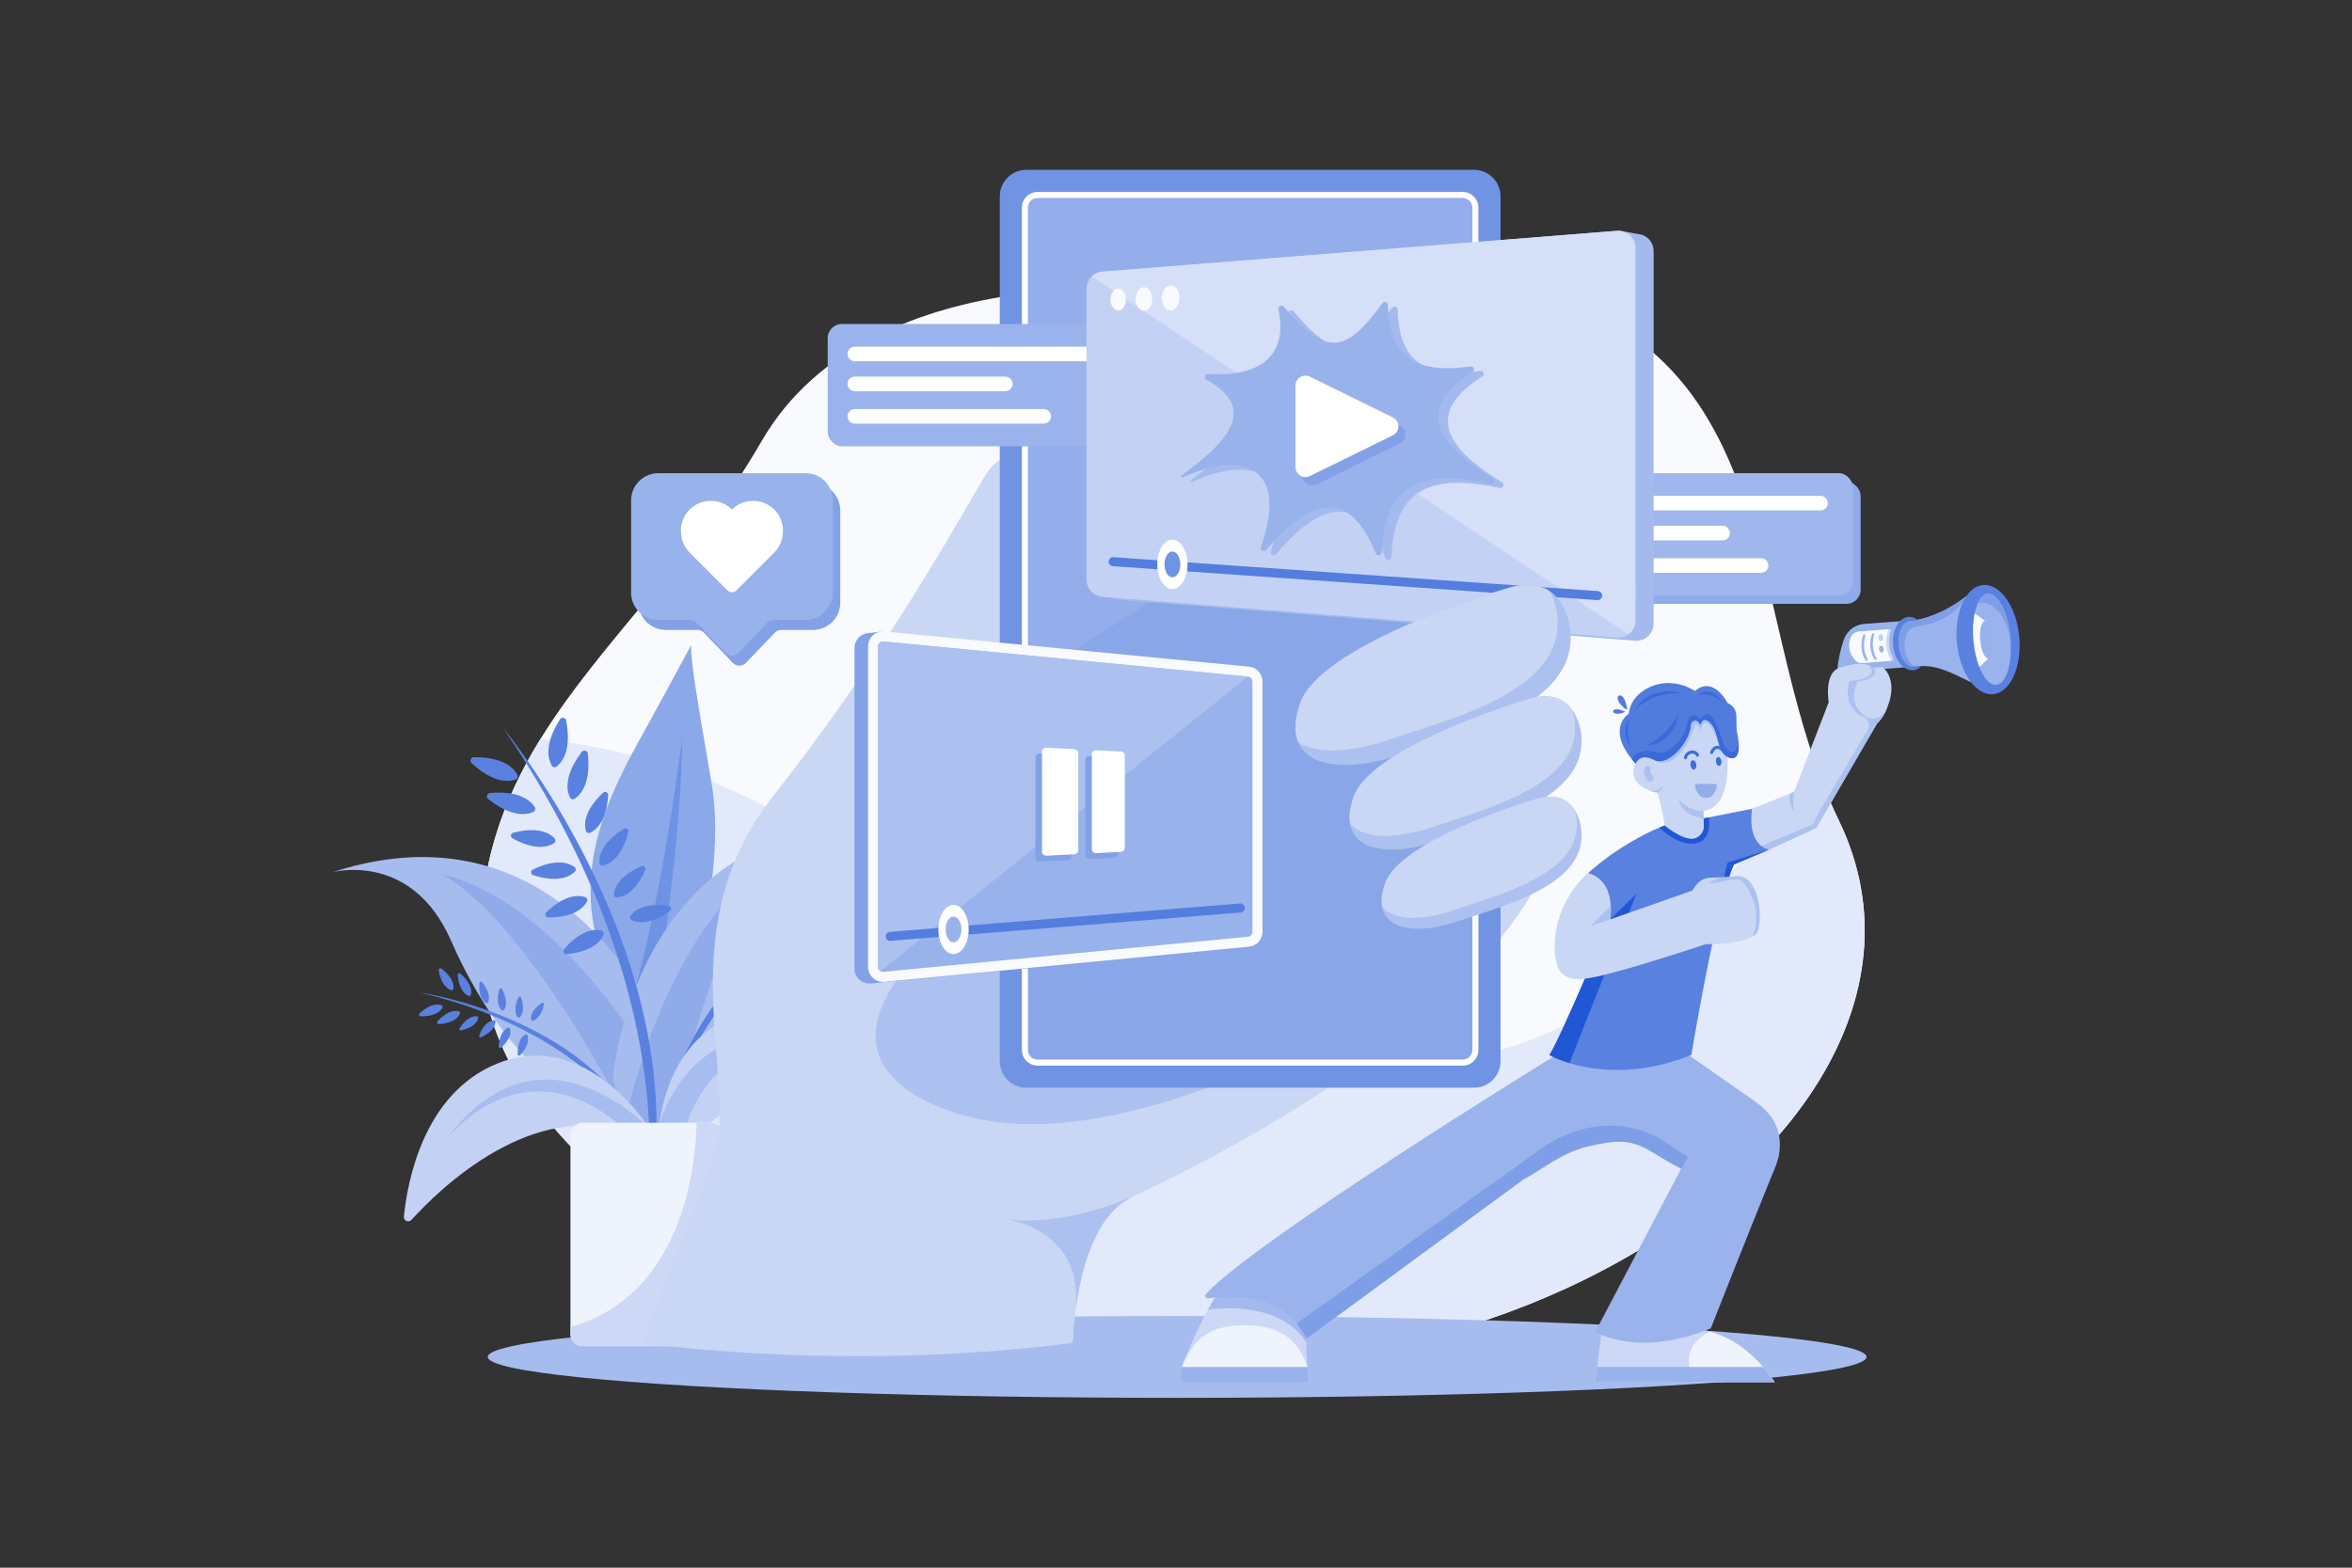 <?xml version="1.0" encoding="UTF-8"?>
<svg id="a" data-name="09" xmlns="http://www.w3.org/2000/svg" viewBox="0 0 4680 3120">
  <rect x="0" y="0" width="4680" height="3120" fill="#333333" stroke="none"/>
  <g>
    <path d="M3625.26,1555.15c-17.64-45.66-32.4-92.63-45.56-140.16-128.15-462.6-105-977.63-1109.07-847.99-33.97,4.39-69.11,9.51-105.48,15.4,0,0-627.77-89.19-850.41,296.67-125.99,218.34-292.88,373.9-411.38,548.5-9.63,14.18-18.93,28.49-27.87,42.96-75.51,122.27-124.84,256.62-119.17,429.46,14.6,445.28,671.64,828.51,1470.92,817.56,249.1-3.41,486.63-60.52,688.09-152.98,444.97-204.22,714-580.94,543.16-932.66-12.17-25.07-23.18-50.7-33.23-76.76Z" style="fill: #f8fafe;"/>
    <path d="M3625.26,1555.15c-6.39,5.15-12.7,10.4-18.93,15.74-173.91,149.08-292.81,365.15-496.23,470.47-119.33,61.78-256.71,78.8-391.02,82.91-154.29,4.7-311.21-6.74-456.65-58.44-266.71-94.79-469.05-313.8-717.53-449.35-144.8-79-305.43-128.39-469.41-145.95-75.51,122.27-124.84,256.62-119.17,429.46,14.6,445.28,671.64,828.51,1470.92,817.56,249.1-3.41,486.63-60.52,688.09-152.98,444.97-204.22,714-580.94,543.16-932.66-12.17-25.07-23.18-50.7-33.23-76.76Z" style="fill: #e2e9fa;"/>
  </g>
  <ellipse cx="2342.33" cy="2700.53" rx="1371.78" ry="81.46" style="fill: #a6bcee;"/>
  <g>
    <g>
      <g>
        <path d="M1375.3,1283.98s-68.23,126.22-107.82,197.71c-87.36,157.74-119.52,284.86-67.21,429.68,0,0-8.84,74.46-8.62,77.81.22,3.35,67.25,85.37,67.25,85.37l123.11-56.24,7.58-125.01s51.84-184.04,26.51-333.24c-25.33-149.21-42.59-244.56-40.79-276.09Z" style="fill: #8ba8e9;"/>
        <path d="M1286.61,2101.85s70.73-395.32,70.42-631.92c0,0-50.5,418.46-129.57,604.68l59.15,27.25Z" style="fill: #6e92e4;"/>
      </g>
      <g>
        <path d="M1338.2,2092.97s-108.22-294.17-371.15-369.79h-.05c-85.18-24.49-186.54-26.03-305.72,12.79,0,0,146.5-40.69,227.56,117.99,2.97,5.75,5.83,11.79,8.62,18.12,78.84,179.84,182.29,280.12,248.37,305.96,40.11,15.67,89.65,56.05,122.44,85.34,21.25,19.05,35.43,33.4,35.43,33.4l35.32-5.81-.4-104.17-.4-93.83Z" style="fill: #a6bcee;"/>
        <path d="M874.42,1738.48c4.72,1.74,155.26,59.69,393.83,524.9,21.25,19.05,35.43,33.4,35.43,33.4l35.32-5.81-.4-104.17c-59.72-108.85-236.13-395.19-464.18-448.32Z" style="fill: #90abea;"/>
      </g>
      <g>
        <path d="M1464.95,1712.68h-.05c-221.51,136.45-245.47,433.55-245.47,433.55l23.61,86.04,26.25,95.51,33.84-3.7s9.32-16.77,23.91-39.64c22.54-35.21,57.6-84.85,90.34-109.45,53.92-40.55,123.05-158.84,149.32-343.7.94-6.51,2.01-12.77,3.26-18.79,33.69-166.06,178.28-166.22,178.28-166.22-119.08-5.11-211.54,22.2-283.29,66.4Z" style="fill: #a6bcee;"/>
        <path d="M1243.03,2232.27l26.25,95.51,33.84-3.7s9.32-16.77,23.91-39.64c99.66-487.06,222.74-578.61,226.62-581.41-195.3,106.93-283.73,414.28-310.62,529.24Z" style="fill: #90abea;"/>
      </g>
      <g>
        <path d="M836.71,1975.61c343.72,81.67,444.23,285.48,444.23,285.48-115.79-239.34-444.23-285.48-444.23-285.48Z" style="fill: #5881e0;"/>
        <path d="M878.25,1927.87c-2.41-1.81-5.8.26-5.29,3.23,5.07,30.04,18.6,37.7,24.91,39.65,1.9.59,3.9-.63,4.25-2.59,1.15-6.5.53-22.03-23.86-40.29Z" style="fill: #5881e0;"/>
        <path d="M916.39,1937.79c-2.26-1.99-5.8-.2-5.53,2.81,2.7,30.34,15.59,39.04,21.72,41.48,1.85.74,3.94-.32,4.44-2.25,1.66-6.39,2.25-21.92-20.63-42.03Z" style="fill: #5881e0;"/>
        <path d="M953.93,1956.41c-2.12,27.12,7.94,36.7,12.98,39.75,1.52.92,3.52.3,4.25-1.32,2.41-5.38,5.23-18.98-11.94-40.08-1.7-2.09-5.08-1.03-5.29,1.65Z" style="fill: #5881e0;"/>
        <path d="M993.49,1969.08c-7.44,26.17.53,37.54,4.86,41.54,1.31,1.21,3.39.99,4.42-.46,3.42-4.8,8.88-17.57-3.78-41.65-1.25-2.38-4.77-2.02-5.51.57Z" style="fill: #5881e0;"/>
        <path d="M1031.62,1984.9c-10.7,23.26-4.94,34.98-1.49,39.32,1.04,1.31,3.01,1.41,4.18.21,3.88-3.97,10.8-15.05,2.51-39.27-.82-2.4-4.15-2.57-5.21-.26Z" style="fill: #5881e0;"/>
        <path d="M1078.09,1995.91c-21.09,14.51-22.14,27.53-21.39,33.03.23,1.66,1.86,2.75,3.48,2.32,5.36-1.43,16.98-7.4,22.25-32.46.52-2.48-2.25-4.33-4.34-2.89Z" style="fill: #5881e0;"/>
        <path d="M878.75,2000.62c-6.19-2.3-21.6-4.49-43.97,16.24-2.21,2.05-.79,5.75,2.23,5.8,30.5.42,40.48-11.52,43.54-17.38.92-1.77.08-3.96-1.79-4.65Z" style="fill: #5881e0;"/>
        <path d="M913.21,2012.84c-6.35-1.81-21.89-2.78-42.57,19.64-2.05,2.22-.34,5.8,2.67,5.6,30.43-1.98,39.45-14.66,42.04-20.74.78-1.84-.23-3.95-2.15-4.5Z" style="fill: #5881e0;"/>
        <path d="M949.04,2022.63c-5.87-.65-19.69.8-34.58,23.61-1.47,2.26.56,5.16,3.19,4.54,26.51-6.25,32.57-18.77,33.95-24.5.42-1.73-.79-3.45-2.56-3.64Z" style="fill: #5881e0;"/>
        <path d="M982.81,2030.37c-5.88.52-19.14,4.67-29.23,29.98-1,2.5,1.57,4.94,4.02,3.82,24.75-11.37,28.22-24.83,28.43-30.73.07-1.78-1.45-3.22-3.23-3.07Z" style="fill: #5881e0;"/>
        <path d="M1010.92,2045.37c-5.45,2.27-16.83,10.25-18.79,37.42-.19,2.69,2.99,4.24,4.99,2.42,20.15-18.33,19.38-32.21,17.81-37.89-.48-1.72-2.36-2.63-4-1.95Z" style="fill: #5881e0;"/>
        <path d="M1045.22,2059.06c-5.21,2.78-15.79,11.79-15.17,39.03.06,2.7,3.38,3.94,5.19,1.94,18.33-20.15,16.25-33.9,14.14-39.41-.64-1.67-2.6-2.4-4.17-1.56Z" style="fill: #5881e0;"/>
      </g>
      <g>
        <path d="M1314.03,2273.14s29.39-288.46,403.98-539.22c0,0-372.15,201.46-403.98,539.22Z" style="fill: #5881e0;"/>
        <path d="M1647.07,1695.35c-21.03,32.69-14.86,51.54-10.59,58.8,1.29,2.19,4.22,2.76,6.24,1.21,6.67-5.14,19.43-20.33,12.12-58.5-.72-3.78-5.69-4.74-7.77-1.5Z" style="fill: #5881e0;"/>
        <path d="M1605.89,1724.2c-18.4,34.24-10.77,52.54-5.95,59.45,1.46,2.09,4.43,2.42,6.31.71,6.25-5.65,17.78-21.79,7.5-59.27-1.02-3.71-6.04-4.28-7.86-.89Z" style="fill: #5881e0;"/>
        <path d="M1562.24,1763.56c-11.13,32.88-1.69,47.88,3.58,53.24,1.59,1.62,4.26,1.48,5.67-.31,4.66-5.9,12.43-21.83-2.19-53.32-1.45-3.12-5.96-2.87-7.06.38Z" style="fill: #5881e0;"/>
        <path d="M1520.81,1797.73c-4.41,34.43,7.81,47.27,14.04,51.48,1.88,1.27,4.46.6,5.49-1.42,3.4-6.71,7.86-23.85-12.69-51.83-2.03-2.77-6.41-1.64-6.84,1.77Z" style="fill: #5881e0;"/>
        <path d="M1483,1834.49c.88,32.65,14.1,42.82,20.5,45.83,1.93.91,4.24-.08,4.9-2.12,2.2-6.73,3.86-23.31-19.29-46.35-2.29-2.28-6.19-.6-6.11,2.64Z" style="fill: #5881e0;"/>
        <path d="M1438.44,1865.73c-3.14-.79-5.63,2.66-3.9,5.39,17.46,27.61,34.01,29.58,41.06,28.9,2.13-.21,3.6-2.24,3.13-4.33-1.55-6.9-8.61-22.01-40.29-29.96Z" style="fill: #5881e0;"/>
        <path d="M1738.7,1782.38c-35.98-14.82-53.43-5.34-59.81.17-1.93,1.67-1.96,4.66-.06,6.36,6.27,5.64,23.52,15.47,59.8,1.39,3.59-1.39,3.64-6.46.08-7.92Z" style="fill: #5881e0;"/>
        <path d="M1702.78,1817.03c-34.71-17.59-52.85-9.51-59.64-4.52-2.05,1.51-2.32,4.49-.56,6.34,5.8,6.12,22.24,17.27,59.5,6.07,3.69-1.11,4.14-6.15.7-7.89Z" style="fill: #5881e0;"/>
        <path d="M1656.51,1853.01c-27.96-20.64-45.14-16.22-51.86-12.83-2.03,1.02-2.71,3.61-1.44,5.5,4.2,6.25,17.02,18.51,51.51,14.18,3.41-.43,4.56-4.8,1.79-6.85Z" style="fill: #5881e0;"/>
        <path d="M1567.72,1864.48c-2.19.6-3.37,3-2.49,5.1,2.89,6.96,13.03,21.51,47.69,24.08,3.43.25,5.42-3.81,3.11-6.36-23.33-25.77-41.04-24.82-48.3-22.83Z" style="fill: #5881e0;"/>
        <path d="M1540.79,1894.93c-2.27-.09-4.12,1.84-3.92,4.11.65,7.5,5.91,24.44,38.17,37.38,3.19,1.28,6.31-1.99,4.88-5.12-14.44-31.61-31.61-36.07-39.13-36.37Z" style="fill: #5881e0;"/>
        <path d="M1505.88,1926.58c-2.25-.3-4.27,1.45-4.29,3.72-.07,7.53,3.57,24.89,34.46,40.82,3.06,1.58,6.47-1.38,5.35-4.63-11.39-32.84-28.05-38.9-35.52-39.91Z" style="fill: #5881e0;"/>
      </g>
      <g>
        <g>
          <path d="M1242.29,2184.88c-54.01-54.03-143.6-112.82-253.46-67.98-147.15,60.03-178.51,237.34-185.17,304.3-.82,8.24,9.36,12.84,14.96,6.67,55.75-61.47,242.79-244.42,435.39-170.32,7.19,2.74,14.39,5.86,21.58,9.37,2.54,1.23,5.27,2.1,8.07,2.35,4.26.36,9.8-.37,12.71-5.67,2.3-4.21,1.79-9.43-.8-13.45-6.69-10.32-25.18-37.14-53.29-65.24Z" style="fill: #c3d2f4;"/>
          <path d="M882.97,2273.95c-.15.21-.29.4-.41.56.14-.19.27-.37.41-.56Z" style="fill: #a8bdef;"/>
          <path d="M882.97,2273.95c13.91-18.88,168.61-208.52,371.05-16.41,7.19,2.74,14.39,5.86,21.58,9.37,2.54,1.23,5.27,2.1,8.07,2.35,4.26.36,9.8-.37,12.71-5.67,2.3-4.21,1.79-9.43-.8-13.45,0,0-220.12-243.66-412.61,23.82Z" style="fill: #a8bdef;"/>
        </g>
        <path d="M882.19,2275c-.1.14-.17.24-.22.32.08-.11.15-.21.22-.32Z" style="fill: #6e92e4;"/>
        <path d="M882.19,2275c.09-.13.21-.29.36-.49-.13.16-.25.32-.36.49Z" style="fill: #6e92e4;"/>
      </g>
      <g>
        <path d="M1490.17,2012.93c-124.56,30.9-165.32,139.39-178.04,221.03-6.63,42.48-5.67,77.7-4.94,90.97.3,5.17,3.18,10.06,7.88,12.27,5.93,2.78,11.23-.12,14.72-3.15,2.3-2,4.12-4.51,5.55-7.2,4.05-7.65,8.35-14.96,12.88-21.94,120.98-187.56,401.03-147.04,488.94-128.89,8.83,1.82,14.79-8.68,8.82-15.37-48.52-54.24-188.99-189.12-355.81-147.72Z" style="fill: #c3d2f4;"/>
        <path d="M1312.13,2233.96c-6.63,42.48-5.67,77.7-4.94,90.97.3,5.17,3.18,10.06,7.88,12.27,5.93,2.78,11.23-.12,14.72-3.15,2.3-2,4.12-4.51,5.55-7.2,4.05-7.65,8.35-14.96,12.88-21.94,54.9-300.17,315.85-227.91,335.3-222.08-241.96-80.68-335.6,51.24-371.39,151.13Z" style="fill: #a8bdef;"/>
      </g>
      <g>
        <path d="M1274.15,2466.65c150.18-508.99-273.1-1017.95-273.1-1017.95,398.16,581.97,273.1,1017.95,273.1,1017.95Z" style="fill: #5881e0;"/>
        <path d="M1114.33,1431.6c-32.82,51.18-23.12,80.66-16.42,92,2.02,3.43,6.61,4.31,9.76,1.87,10.42-8.06,30.35-31.84,18.82-91.54-1.14-5.91-8.91-7.4-12.16-2.33Z" style="fill: #5881e0;"/>
        <path d="M1157.58,1496.5c-36.73,48.45-29.37,78.6-23.58,90.43,1.75,3.57,6.25,4.81,9.58,2.63,11.02-7.22,32.75-29.37,25.93-89.78-.67-5.98-8.3-8.07-11.94-3.28Z" style="fill: #5881e0;"/>
        <path d="M1199.99,1577.65c-39.54,37.23-37.52,64.87-34.18,76.15,1.01,3.41,4.79,5.17,8.05,3.74,10.78-4.72,33.2-21.01,36.16-75.23.29-5.37-6.11-8.34-10.03-4.66Z" style="fill: #5881e0;"/>
        <path d="M1241.41,1649.47c-46.12,28.68-49.61,56.17-48.56,67.89.32,3.54,3.68,6.01,7.15,5.26,11.5-2.5,36.7-14.03,50.32-66.6,1.35-5.2-4.34-9.39-8.91-6.55Z" style="fill: #5881e0;"/>
        <path d="M1276.52,1724.02c-47.02,19.99-54.25,45.05-54.97,56.09-.22,3.34,2.55,6.12,5.89,5.92,11.05-.66,36.15-7.73,56.42-54.64,2.01-4.64-2.68-9.36-7.33-7.38Z" style="fill: #5881e0;"/>
        <path d="M1330.39,1802.67c-50.63-6.88-69.66,10.96-75.93,20.08-1.9,2.76-.94,6.56,2.03,8.1,9.83,5.09,35.02,11.85,76.43-18.09,4.1-2.96,2.48-9.41-2.53-10.09Z" style="fill: #5881e0;"/>
        <path d="M942.82,1507.04c-6.02.06-8.89,7.44-4.49,11.55,44.49,41.54,75.27,37.3,87.64,32.75,3.74-1.38,5.43-5.73,3.6-9.27-6.06-11.72-25.89-35.62-86.76-35.03Z" style="fill: #5881e0;"/>
        <path d="M974.84,1578.25c-6,.53-8.28,8.11-3.57,11.87,47.61,37.93,77.96,31.29,89.94,25.78,3.62-1.66,4.97-6.14,2.87-9.53-6.96-11.21-28.6-33.49-89.24-28.12Z" style="fill: #5881e0;"/>
        <path d="M1021.1,1657.39c-5.21,1.36-6.09,8.37-1.38,10.98,47.56,26.34,73.3,15.99,83.04,9.37,2.94-2,3.46-6.15,1.11-8.82-7.79-8.84-30.16-25.25-82.77-11.53Z" style="fill: #5881e0;"/>
        <path d="M1143.38,1725.68c-9.38-7.12-34.56-18.79-83.41,5.06-4.83,2.36-4.31,9.41.81,11.04,51.83,16.42,75.02,1.18,83.25-7.24,2.49-2.54,2.18-6.71-.65-8.86Z" style="fill: #5881e0;"/>
        <path d="M1164.78,1785.56c-11.1-3.95-38.62-7.46-77.98,30.06-3.89,3.71-1.26,10.28,4.12,10.28,54.37-.03,71.86-21.56,77.16-32.08,1.6-3.18.05-7.06-3.3-8.25Z" style="fill: #5881e0;"/>
        <path d="M1197.07,1851.82c-11.42-2.88-39.15-3.77-74.78,37.3-3.53,4.06-.29,10.35,5.07,9.84,54.12-5.17,69.5-28.26,73.78-39.24,1.29-3.31-.62-7.03-4.07-7.9Z" style="fill: #5881e0;"/>
      </g>
    </g>
    <path d="M1414.02,2234.58h-255.32c-13.04,0-23.61,10.56-23.61,23.6v397.24c0,13.04,10.56,23.61,23.61,23.61h255.32c13.03,0,23.6-10.56,23.6-23.61v-397.24c0-13.03-10.56-23.6-23.6-23.6Z" style="fill: #eff3fc;"/>
    <path d="M1414.02,2234.58h-27.72c-2.4,90.77-29.25,344.19-251.21,406.25v14.59c0,13.04,10.56,23.61,23.61,23.61h255.32c13.03,0,23.6-10.56,23.6-23.61v-397.24c0-13.03-10.56-23.6-23.6-23.6Z" style="fill: #ccd8f5;"/>
  </g>
  <g id="b" data-name="love">
    <path d="M1617.76,961.71h-293c-29.9,0-54.14,24.24-54.14,54.14v183.7c0,29.9,24.24,54.14,54.14,54.14h63.09c4.93,0,9.64,2.01,13.05,5.58l57.32,59.96c7.11,7.44,18.98,7.44,26.09,0l57.32-59.96c3.4-3.56,8.12-5.58,13.05-5.58h63.09c29.9,0,54.14-24.24,54.14-54.14v-183.7c0-29.9-24.24-54.14-54.14-54.14Z" style="fill: #82a1e7;"/>
    <path d="M1602.9,941.68h-293c-29.9,0-54.14,24.24-54.14,54.14v183.7c0,29.9,24.24,54.14,54.14,54.14h63.09c4.93,0,9.64,2.02,13.05,5.58l57.32,59.96c7.11,7.44,18.98,7.44,26.09,0l57.32-59.96c3.4-3.56,8.12-5.58,13.05-5.58h63.09c29.9,0,54.14-24.24,54.14-54.14v-183.7c0-29.9-24.24-54.14-54.14-54.14Z" style="fill: #98b2ec;"/>
    <path d="M1498.48,996.78c-15.83,0-30.77,6.11-42.08,17.19h0s0,0,0,0c-11.31-11.09-26.26-17.19-42.09-17.19s-31.12,6.26-42.49,17.64c-23.03,23.04-22.55,62.45,1.06,86.06l74.26,74.26c2.47,2.47,5.76,3.83,9.26,3.83s6.79-1.36,9.26-3.83l74.27-74.26c23.61-23.61,24.09-63.02,1.06-86.06-11.37-11.37-26.46-17.64-42.5-17.64Z" style="fill: #fff;"/>
  </g>
  <g>
    <g>
      <path d="M1963.68,1464.18c61.59-94.58,145.45-447.77,145.45-447.77,0,0-80.32-186.64-151.2-66.15-70.87,120.49-203.18,359.11-420.53,635.52-217.35,276.42-56.7,583.55-122.85,732.39l-132.9,343.7c-2.12,5.48,1.44,11.49,7.26,12.27,67.33,9,424.32,51.35,838.49-.61,4.41-.56,7.77-4.22,7.94-8.66.44-11.29,1.74-34.11,5.55-62.27,10.04-74.2,37.47-185.49,112.36-220.64,3.61-1.69,7.67-3.61,12.16-5.73.04-.02.08-.04.12-.05,3.46-1.64,7.17-3.4,11.13-5.29.13-.06.19-.09.19-.09,155.71-74.31,681.14-339.53,812.74-676.34l-709.48-490.65c-189.76,154.48-458.07,324.32-416.43,260.37Z" style="fill: #c9d7f5;"/>
      <path d="M2347.74,1619.94l-510.93,271.1s-246.08,214.8,56.31,321.15c302.39,106.36,752.84-160.58,752.84-160.58l-110.53-302.39-187.69-129.3Z" style="fill: #acc1ef;"/>
      <path d="M2005.19,2426.94c4.36.66,140.65,22.11,135.78,160.15-.19,5.5-.22,10.66-.08,15.51,10.04-74.2,37.47-185.49,112.36-220.64,3.61-1.69,7.67-3.61,12.16-5.73-35.93,16.36-150.66,63.28-260.22,50.71Z" style="fill: #acc1ef;"/>
    </g>
    <g>
      <path d="M2042.15,338.01h890.83c29.14,0,52.79,23.66,52.79,52.79v1721.18c0,29.14-23.66,52.79-52.79,52.79h-890.83c-29.14,0-52.79-23.66-52.79-52.79V390.8c0-29.14,23.66-52.79,52.79-52.79Z" style="fill: #7093e4;"/>
      <path d="M2910.6,388.01h-846.09c-13.89,0-25.16,11.26-25.16,25.16v1676.43c0,13.9,11.27,25.17,25.16,25.17h846.09c13.9,0,25.16-11.27,25.16-25.17V413.17c0-13.9-11.26-25.16-25.16-25.16Z" style="fill: #89a6e9;"/>
      <path d="M2910.6,388.01h-846.09c-13.89,0-25.16,11.26-25.16,25.16v942.03l896.41-563.9v-378.13c0-13.9-11.26-25.16-25.16-25.16Z" style="fill: #94aeeb;"/>
      <path d="M2910.61,2120.77h-846.09c-17.18,0-31.16-13.98-31.16-31.17V413.17c0-17.18,13.98-31.16,31.16-31.16h846.09c17.18,0,31.16,13.98,31.16,31.16v1676.43c0,17.19-13.98,31.17-31.16,31.17ZM2064.52,394.01c-10.56,0-19.16,8.59-19.16,19.16v1676.43c0,10.57,8.6,19.17,19.16,19.17h846.09c10.56,0,19.16-8.6,19.16-19.17V413.17c0-10.56-8.6-19.16-19.16-19.16h-846.09Z" style="fill: #fff;"/>
    </g>
    <g>
      <rect x="1646.97" y="644.83" width="612.7" height="243.38" rx="28.21" ry="28.21" style="fill: #9bb3ec;"/>
      <path d="M2195.23,689.9h-494.27c-8.02,0-14.52,6.5-14.52,14.52s6.5,14.52,14.52,14.52h494.27c8.02,0,14.52-6.5,14.52-14.52s-6.5-14.52-14.52-14.52Z" style="fill: #fff;"/>
      <path d="M2000.36,749.52h-299.39c-8.02,0-14.52,6.5-14.52,14.52s6.5,14.52,14.52,14.52h299.39c8.02,0,14.52-6.5,14.52-14.52s-6.5-14.52-14.52-14.52Z" style="fill: #fff;"/>
      <path d="M2076.72,814.11h-375.76c-8.02,0-14.52,6.5-14.52,14.52h0c0,8.02,6.5,14.52,14.52,14.52h375.76c8.02,0,14.52-6.5,14.52-14.52h0c0-8.02-6.5-14.52-14.52-14.52Z" style="fill: #fff;"/>
    </g>
    <g>
      <rect x="3089.59" y="958.42" width="612.7" height="243.38" rx="28.21" ry="28.21" style="fill: #90abea;"/>
      <rect x="3074.38" y="941.68" width="612.7" height="243.38" rx="28.21" ry="28.21" style="fill: #9fb7ed;"/>
      <rect x="3113.85" y="986.75" width="523.31" height="29.04" rx="14.52" ry="14.52" style="fill: #fff;"/>
      <rect x="3113.85" y="1046.37" width="328.43" height="29.04" rx="14.52" ry="14.52" style="fill: #fff;"/>
      <path d="M3504.13,1110.96h-375.76c-8.02,0-14.52,6.5-14.52,14.52s6.5,14.52,14.52,14.52h375.76c8.02,0,14.52-6.5,14.52-14.52s-6.5-14.52-14.52-14.52Z" style="fill: #fff;"/>
    </g>
    <g>
      <path d="M3272.2,469.45h0c-1.89-1.01-3.89-1.85-5.97-2.49l-40.33-7.11-4.19,8.18-991.88,78.73c-17.89,1.42-31.69,16.35-31.69,34.3v574.35l-16.86,20.71,36.92,14.76c1.04.48,2.11.91,3.21,1.28l.09.04h0c2.64.89,5.42,1.48,8.32,1.71l1023.47,81.23c20.01,1.59,37.13-14.23,37.13-34.3V499.82c0-13.23-7.43-24.6-18.23-30.37Z" style="fill: #a4baee;"/>
      <path d="M3217.06,459.42l-1023.46,81.23c-8.19.65-15.52,4.13-21.07,9.45-6.57,6.27-10.62,15.12-10.62,24.85v578.54c0,17.95,13.79,32.89,31.69,34.31l1023.46,81.23c8.65.69,16.75-1.87,23.17-6.63h0c8.44-6.24,13.96-16.27,13.96-27.67V493.72c0-20.08-17.12-35.89-37.14-34.3Z" style="fill: #c3d2f4;"/>
      <path d="M3217.06,459.42l-1023.46,81.23c-8.19.65-15.52,4.13-21.07,9.45l1067.7,712.3h0c8.44-6.24,13.96-16.27,13.96-27.67V493.72c0-20.08-17.12-35.89-37.14-34.3Z" style="fill: #d5dff7;"/>
      <path d="M2988.76,959.97c-74.68-45.27-110.34-86.77-107.57-126.22,0-.01.01,0,.02,0,2.03-34.18,34.63-63.14,68.21-84.47,5.55-3.52,2.35-12.11-4.16-11.17-120.94,17.29-161.91-29.07-164.32-122.32-.16-5.87-7.67-8.17-11.07-3.39-73.41,102.75-113.9,104.5-195.99,7.07-4.09-4.84-11.95-1-10.64,5.2,20.4,96.55-42.3,134.84-140.01,128.51-6.49-.42-9.05,8.23-3.38,11.42,92.39,51.97,60.88,110.73-48.92,189.99,0,0,0,.01-.01.02-.27.27-3.75,3.99,1.19,4.67h.01c27.82-12.89,57.91-22.62,88.47-24.39h.01c6.46-.31,12.69-.19,18.62.4h0c56.86,5.57,87.05,53.26,49.3,161.95-2.23,6.38,6.05,11.09,10.42,5.94,91.24-107.5,166.19-120.83,217.8,7.06,2.45,6.08,11.48,4.57,11.76-1.98,6.3-145.5,90.02-163.84,215.84-137.08,6.73,1.43,10.32-7.62,4.43-11.19Z" style="fill: #a4baee;"/>
      <path d="M2969.42,951.08c-74.68-45.27-110.34-86.77-107.57-126.22,0-.01.01-.01.02,0,2.03-34.18,34.63-63.14,68.21-84.47,5.55-3.52,2.35-12.11-4.16-11.17-120.94,17.29-161.91-29.07-164.32-122.32-.16-5.87-7.67-8.17-11.07-3.39-73.41,102.75-113.9,104.5-195.99,7.07-4.09-4.84-11.95-1-10.64,5.2,20.4,96.55-42.3,134.84-140.01,128.51-6.49-.42-9.05,8.23-3.38,11.42,92.39,51.97,60.88,110.73-48.92,189.99,0,0,0,.01-.01.02-.27.27-3.75,3.99,1.19,4.67h.01c27.82-12.89,57.91-22.62,88.47-24.39h.01c6.46-.31,12.69-.19,18.62.4h0c56.86,5.57,87.05,53.26,49.3,161.95-2.23,6.38,6.05,11.09,10.42,5.94,91.24-107.5,166.19-120.83,217.8,7.06,2.45,6.08,11.48,4.57,11.76-1.98,6.3-145.5,90.02-163.84,215.83-137.08,6.73,1.43,10.32-7.62,4.43-11.19Z" style="fill: #98b2ec;"/>
      <path d="M3179,1176.32c-8.61-.6-17.22-1.2-25.83-1.81-23.43-1.64-46.85-3.28-70.28-4.92-34.65-2.42-69.29-4.85-103.94-7.27-42.11-2.95-84.22-5.89-126.33-8.84-46.11-3.23-92.22-6.45-138.33-9.68-46.71-3.27-93.41-6.54-140.11-9.8-43.54-3.05-87.09-6.09-130.64-9.14-36.79-2.57-73.57-5.15-110.36-7.72-26.36-1.84-52.71-3.69-79.07-5.53-12.49-.87-25-2.09-37.51-2.62-.54-.02-1.09-.08-1.63-.11-4.85-.34-9,4.38-9,9,0,5.15,4.13,8.66,9,9,8.61.6,17.22,1.2,25.83,1.81,23.43,1.64,46.85,3.28,70.28,4.92,34.65,2.42,69.29,4.85,103.94,7.27,42.11,2.95,84.22,5.89,126.33,8.84,46.11,3.23,92.22,6.45,138.33,9.68,46.71,3.27,93.41,6.54,140.11,9.8,43.54,3.05,87.09,6.09,130.64,9.14,36.79,2.57,73.57,5.15,110.36,7.72,26.36,1.84,52.71,3.69,79.07,5.53,12.49.87,25,2.09,37.51,2.62.54.02,1.09.08,1.63.11,4.85.34,9-4.38,9-9,0-5.15-4.13-8.66-9-9Z" style="fill: #537edf;"/>
      <path d="M2785.19,847.23l-165.22-81.16c-13.18-6.47-28.58,3.12-28.58,17.81v162.31c0,14.69,15.4,24.28,28.58,17.81l165.22-81.16c14.79-7.26,14.79-28.35,0-35.61Z" style="fill: #82a1e7;"/>
      <ellipse cx="2332.86" cy="1123.23" rx="30.12" ry="49.02" style="fill: #fff;"/>
      <path d="M2332.86,1097.61c-8.69,0-15.74,11.47-15.74,25.62s7.05,25.62,15.74,25.62,15.74-11.47,15.74-25.62-7.05-25.62-15.74-25.62Z" style="fill: #7093e4;"/>
      <path d="M2771.49,830.74l-165.22-81.16c-13.18-6.47-28.58,3.12-28.58,17.81v162.31c0,14.69,15.4,24.28,28.58,17.81l165.22-81.15c14.79-7.26,14.79-28.35,0-35.61Z" style="fill: #fff;"/>
      <path d="M2225.1,574.43c-8.48,0-15.35,9.77-15.35,21.83s6.87,21.83,15.35,21.83,15.35-9.77,15.35-21.83-6.87-21.83-15.35-21.83Z" style="fill: #f8fafe;"/>
      <ellipse cx="2276.22" cy="595.14" rx="16.55" ry="23.53" style="fill: #f8fafe;"/>
      <path d="M2329.47,567.89c-9.7,0-17.57,11.18-17.57,24.98s7.87,24.98,17.57,24.98,17.57-11.18,17.57-24.98-7.87-24.98-17.57-24.98Z" style="fill: #f8fafe;"/>
    </g>
    <g>
      <path d="M3083.59,1176.58c-12.28-8.19-28.21-13.26-48.84-12.19-8.42.43-20.81,2.1-28.91,4.45-54.27,15.74-378.61,117.77-418.65,230.23-11.83,33.22-12.15,59.46-3.52,79.04,22.28,50.62,104.32,56.81,202.04,24.23,135.54-45.18,354.98-100.04,338.84-248.48,0,0-4.1-52.72-40.96-77.28Z" style="fill: #acc1ef;"/>
      <path d="M3083.59,1176.58c-12.28-8.19-28.21-13.26-48.84-12.19-8.42.43-20.81,2.1-28.91,4.45-54.27,15.74-378.61,117.77-418.65,230.23-11.83,33.22-12.15,59.46-3.52,79.04,36.83,22.42,101.97,20.02,176.14-4.7,135.53-45.18,354.97-100.04,338.84-248.48,0,0-1.93-24.83-15.06-48.35Z" style="fill: #c9d7f5;"/>
    </g>
    <g>
      <path d="M3129.29,1413.87c-11.06-16-29.15-29.43-58.61-27.9-7.1.37-17.54,1.79-24.36,3.79-45.75,13.41-319.15,100.3-352.9,196.08-7.5,21.28-9.51,39.19-6.95,53.86,9.62,55.24,84.01,64.49,174.29,34.08,114.25-38.47,299.22-85.19,285.62-211.61,0,0-2.04-26.52-17.09-48.3Z" style="fill: #acc1ef;"/>
      <path d="M3129.29,1413.87c-11.06-16-29.15-29.43-58.61-27.9-7.1.37-17.54,1.79-24.36,3.79-45.75,13.41-319.15,100.3-352.9,196.08-7.5,21.28-9.51,39.19-6.95,53.86,26.63,30.1,88.95,31.28,161.52,6.84,114.25-38.47,299.22-85.19,285.62-211.61,0,0-.7-9.12-4.32-21.06Z" style="fill: #c9d7f5;"/>
    </g>
    <g>
      <path d="M3133.62,1612.52c-9.32-15-25.26-28.31-52.38-26.89-6.12.31-15.12,1.54-21,3.26-39.43,11.56-275.05,86.44-304.14,168.99-6.43,18.25-8.18,33.63-6.02,46.23,8.15,47.78,72.34,55.8,150.24,29.56,98.46-33.16,257.88-73.42,246.16-182.37,0,0-1.59-20.63-12.86-38.78Z" style="fill: #acc1ef;"/>
      <path d="M3133.62,1612.52c-9.32-15-25.26-28.31-52.38-26.89-6.12.31-15.12,1.54-21,3.26-39.43,11.56-275.05,86.44-304.14,168.99-6.43,18.25-8.18,33.63-6.02,46.23,22.03,27.72,76.76,29.28,140.75,7.73,98.46-33.16,257.88-73.43,246.16-182.38,0,0-.56-7.25-3.37-16.94Z" style="fill: #c9d7f5;"/>
    </g>
    <g>
      <path d="M2457.76,1329.99l-704.9-67.98,1.77-5.26-27.33,3.29h0c-15.02,1.3-27.04,13.92-27.04,29.53v638.26c0,17.29,14.74,30.91,31.98,29.55l725.52-69.97c15.41-1.22,27.29-14.09,27.29-29.55v-498.32c0-15.46-11.88-28.32-27.29-29.55Z" style="fill: #82a1e7;"/>
      <path d="M2484.8,1326.72l-725.52-69.97c-17.24-1.37-31.98,12.25-31.98,29.55v638.26c0,17.29,14.74,30.91,31.98,29.55l725.52-69.97c15.41-1.22,27.29-14.09,27.29-29.55v-498.32c0-15.46-11.88-28.32-27.29-29.55Z" style="fill: #f8fafe;"/>
      <path d="M2483.22,1346.66l-725.64-69.98c-.23-.01-.45-.02-.68-.02-5.29,0-9.6,4.32-9.6,9.64v638.26c0,3.55,1.92,6.65,4.77,8.32,1.42.84,3.07,1.32,4.83,1.32.22,0,.45,0,.68-.02l725.64-69.98c4.97-.39,8.87-4.61,8.87-9.61v-498.32c0-4.99-3.89-9.21-8.87-9.61Z" style="fill: #98b2ec;"/>
      <path d="M1756.89,1276.66c-5.29,0-9.6,4.32-9.6,9.64v638.26c0,3.55,1.92,6.65,4.77,8.32l731.15-586.22-725.64-69.98c-.23-.01-.45-.02-.68-.02Z" style="fill: #acc1ef;"/>
      <g>
        <path d="M2123.97,1502.42l-54.4-2.8c-5.05-.26-9.17,3.33-9.17,8.01v198.95c0,4.68,4.11,8.27,9.17,8.01l54.4-2.8c4.77-.25,8.62-4.11,8.62-8.63v-192.1c0-4.52-3.85-8.39-8.62-8.63Z" style="fill: #82a1e7;"/>
        <path d="M2217.36,1507.23l-49.45-2.55c-4.59-.24-8.32,3.19-8.32,7.65v189.54c0,4.46,3.73,7.89,8.32,7.65l49.45-2.55c4.34-.22,7.85-3.9,7.85-8.22v-183.31c0-4.32-3.51-8-7.85-8.22Z" style="fill: #82a1e7;"/>
      </g>
      <g>
        <path d="M2136.92,1490.85l-54.4-2.8c-5.05-.26-9.17,3.33-9.17,8.01v198.95c0,4.69,4.11,8.27,9.17,8.01l54.4-2.8c4.77-.25,8.62-4.11,8.62-8.63v-192.1c0-4.52-3.85-8.39-8.62-8.63Z" style="fill: #fff;"/>
        <path d="M2230.31,1495.66l-49.45-2.55c-4.59-.24-8.32,3.19-8.32,7.65v189.54c0,4.46,3.73,7.89,8.32,7.65l49.45-2.55c4.34-.22,7.85-3.9,7.85-8.22v-183.31c0-4.32-3.51-8-7.85-8.22Z" style="fill: #fff;"/>
      </g>
      <path d="M2467.97,1798.11c-6.21.5-12.43,1.01-18.64,1.51-16.91,1.37-33.81,2.74-50.72,4.11-25.01,2.02-50.01,4.05-75.02,6.07-30.51,2.47-61.01,4.94-91.52,7.41-33.41,2.7-66.82,5.41-100.24,8.11-33.72,2.73-67.44,5.46-101.16,8.19-31.33,2.54-62.67,5.07-94,7.61-26.57,2.15-53.14,4.3-79.71,6.45-19.05,1.54-38.1,3.08-57.15,4.63-9.07.73-18.15,1.41-27.22,2.2-.39.03-.78.06-1.18.1-4.84.39-9,3.86-9,9,0,4.57,4.13,9.39,9,9,6.21-.5,12.43-1.01,18.64-1.51,16.91-1.37,33.81-2.74,50.72-4.11,25.01-2.02,50.01-4.05,75.02-6.07,30.51-2.47,61.01-4.94,91.52-7.41,33.41-2.7,66.82-5.41,100.24-8.11,33.72-2.73,67.44-5.46,101.16-8.19,31.33-2.54,62.67-5.07,94-7.61,26.57-2.15,53.14-4.3,79.71-6.45,19.05-1.54,38.1-3.08,57.15-4.63,9.07-.73,18.15-1.42,27.22-2.2.39-.03.78-.06,1.18-.1,4.84-.39,9-3.86,9-9,0-4.57-4.13-9.39-9-9Z" style="fill: #537edf;"/>
      <g>
        <ellipse cx="1897.32" cy="1849.85" rx="30.12" ry="49.02" style="fill: #fff;"/>
        <ellipse cx="1897.32" cy="1849.85" rx="15.74" ry="25.62" style="fill: #98b2ec;"/>
      </g>
    </g>
  </g>
  <g>
    <g>
      <path d="M2599.35,2672.13c.7-44.7,7.1-91.79,7.1-91.79,0,0-123.93-71.05-157.19-39.48-15.47,14.69-31.37,39.29-45.73,65.65-29.11,53.4-51.89,114.03-51.89,114.03h250.24c-2.2-13.79-2.8-30.91-2.53-48.4h0Z" style="fill: #ccd8f5;"/>
      <rect x="2351.64" y="2720.55" width="250.24" height="30.05" style="fill: #98b2ec;"/>
      <path d="M2476.76,2637.5c-69.1,0-101.23,25.26-125.12,83.05h250.24c-20.31-56.37-56.02-83.05-125.12-83.05Z" style="fill: #eff3fc;"/>
      <path d="M2449.26,2540.86c-15.47,14.69-31.37,39.29-45.73,65.65,0,0,140.55-23.51,195.82,65.62.7-44.7,7.1-91.79,7.1-91.79,0,0-123.93-71.05-157.19-39.48Z" style="fill: #a4baee;"/>
    </g>
    <g>
      <g>
        <g>
          <path d="M3708.33,1241.86c-15.82,1.47-29.04,10.76-36.17,23.7-1.53,2.78-2.78,5.72-3.72,8.79h0c-13.79,39.62-17.02,82.16-9.26,123.39,1.39,7.41,2.82,13.95,4.19,18.62,6.52,22.2,46.18,23.8,46.18,23.8l-1.17-51.35-11.12-36.37,11.73-18.59h0c2.58.2,5.21.19,7.88-.06l100.78-7.86-8.53-91.92-100.78,7.86Z" style="fill: #98b2ec;"/>
          <path d="M3912.69,1186.31s-41.38,35.65-96.97,47.21c-4.41.93-8.99,1.76-13.78,2.52,0,0-1.92-.03-2.87.27-15.11,4.35-23.55,22.61-21.23,47.57,2.32,24.96,15.57,44.1,29.61,42.8l.36-.03c5.03-.47,10.21-.79,15.42-1.02.06.05.05,0,.05,0,36.73-1.39,68.46,18.18,98.76,32.18,0,0,64.99-100.8-9.35-171.49Z" style="fill: #9bb3ec;"/>
          <path d="M3801.94,1236.05s-1.92-.03-2.87.27c-15.11,4.35-23.55,22.61-21.23,47.57,2.32,24.96,15.57,44.1,29.61,42.8-23.12-24.43-19.01-50.02-13.26-64.99,2.97-7.73,9.91-13.23,18.12-14.33,80.28-10.72,100.38-61.05,100.38-61.05,0,0-41.38,35.65-96.97,47.21-4.41.93-8.99,1.76-13.78,2.52Z" style="fill: #7e9ee7;"/>
          <ellipse cx="3955.87" cy="1272.98" rx="62.3" ry="109.1" transform="translate(-100.67 370.83) rotate(-5.3)" style="fill: #5881e0;"/>
          <path d="M4000.8,1275.44s0,0,0,0c-.14-2.17-.32-4.37-.52-6.57-4.65-50.11-24.82-89.2-45.07-87.33-8.03.74-14.85,7.81-19.89,19.19-.27.63-.55,1.27-.82,1.92-2.12,5.19-3.88,11.18-5.24,17.82-3.21,15.6-4.2,34.72-2.3,55.19,1.82,19.73,6.06,37.76,11.79,52.24,2.75,7.03,5.86,13.21,9.2,18.37,7.27,11.22,15.67,17.51,24.08,16.73,19.34-1.8,31.75-40.36,28.75-87.5v-.05Z" style="fill: #9bb3ec;"/>
          <path d="M3955.21,1181.53c-8.03.74-14.85,7.81-19.89,19.19,0,0,48-14.5,65.46,74.72h0s0,0,0-.02c-.14-2.17-.32-4.37-.52-6.57-4.65-50.11-24.82-89.2-45.07-87.33Z" style="fill: #7e9ee7;"/>
          <path d="M3807.45,1326.68c-14.04,1.3-27.3-17.84-29.61-42.8-2.32-24.96,6.12-43.22,21.23-47.57.96-.3,2.87-.27,2.87-.27,4.79-.75,9.37-1.59,13.78-2.52-5.72-4.28-12.12-6.42-18.69-5.81-19.38,1.8-32.85,27.04-30.14,56.3,2.72,29.32,20.61,51.65,39.99,49.85,6.15-.57,11.72-3.52,16.35-8.24-5.2.22-10.39.55-15.42,1.02l-.36.03Z" style="fill: #5881e0;"/>
          <path d="M3949.94,1235.96c-7.23.64-11.62,17.75-9.81,38.23s9.13,36.55,16.36,35.91c7.23-.64,11.62-17.75,9.81-38.23-1.81-20.47-9.13-36.55-16.36-35.91Z" style="fill: #98b2ec;"/>
          <path d="M3940.13,1274.19c-1.81-20.48,2.58-37.6,9.81-38.23l-20.67-15.49c-3.21,15.6-4.2,34.72-2.3,55.19,1.83,19.73,6.07,37.76,11.79,52.24l17.73-17.79c-7.22.64-14.55-15.45-16.35-35.91Z" style="fill: #f8fafe;"/>
          <path d="M3762.32,1255.33c.54-1.74-.86-3.47-2.67-3.33l-55.55,4.35c-6.77.53-12.69,4.77-15.34,11.03-8.52,20.13.64,36.41,7.96,45.23,3.8,4.58,9.61,6.99,15.54,6.49l53.28-4.53c1.89-.16,2.97-2.23,2.02-3.87-13.22-22.57-7.97-46.45-5.23-55.36Z" style="fill: #ccd8f5;"/>
          <path d="M3757.62,1252.35l-59.48,4.66c-6.77.53-12.69,4.77-15.34,11.03-8.52,20.13.64,36.41,7.96,45.23,3.8,4.58,9.61,6.99,15.54,6.49l57.51-4.89c-19.96-29.41-6.19-62.51-6.19-62.51Z" style="fill: #f8fafe;"/>
          <path d="M3729.41,1263.07c.45-1.47-.72-2.94-2.26-2.82-1.09.19-1.98.96-2.34,2-2.13,6.28-8.27,28.88,4.91,49.72.52.82,1.45,1.28,2.41,1.2,1.59-.14,2.52-1.89,1.71-3.27-11.19-19.1-6.75-39.29-4.43-46.84Z" style="fill: #98b2ec;"/>
          <path d="M3711.83,1265.22c.45-1.47-.72-2.94-2.26-2.82-1.09.19-1.98.96-2.34,2-2.13,6.28-8.27,28.88,4.91,49.73.52.82,1.45,1.28,2.41,1.2,1.59-.14,2.52-1.89,1.71-3.27-11.19-19.1-6.75-39.29-4.43-46.84Z" style="fill: #98b2ec;"/>
          <g>
            <path d="M3742.71,1262.83h-1.52s0,.55,0,.55c-1.3.99-2.2,3.21-2.22,5.8-.01,2.66.92,4.95,2.27,5.91v.47s1.4,0,1.4,0c2.04.01,3.71-2.83,3.73-6.35.02-3.52-1.62-6.38-3.67-6.39Z" style="fill: #a4baee;"/>
            <path d="M3741.32,1262.82c-2.04-.01-3.72,2.83-3.73,6.35-.02,3.52,1.62,6.38,3.67,6.39,2.04.01,3.71-2.83,3.73-6.35.02-3.52-1.62-6.38-3.67-6.39Z" style="fill: #c3d2f4;"/>
          </g>
          <g>
            <path d="M3742.77,1285.5l-1.49.28.11.54c-1.08,1.22-1.56,3.57-1.08,6.12.49,2.62,1.85,4.68,3.35,5.37l.09.46,1.37-.26c2.01-.38,3.11-3.49,2.46-6.94-.65-3.46-2.8-5.95-4.81-5.58Z" style="fill: #6e92e4;"/>
            <path d="M3741.4,1285.76c-2.01.38-3.11,3.48-2.46,6.94.65,3.46,2.8,5.95,4.81,5.58,2.01-.38,3.11-3.48,2.46-6.94-.65-3.46-2.8-5.95-4.81-5.58Z" style="fill: #9fb7ed;"/>
          </g>
        </g>
        <path d="M3729.36,1399.93c-.8-.33-1.63-.62-2.5-.85-2.42-.64-3.96-3.87-5.32-8.22-2.41-7.71-4.26-18.94-9.4-25.39,0,0,0,0,0,0-.79-.99-1.66-1.87-2.62-2.61-1.47-1.13-2.55-2.49-3.32-4.01-4.81-9.53,2.78-25.02,2.78-25.02,0,0-22.89-.93-24.37,17.78-1.48,18.71-3.05,18.51,10,34.02,13.04,15.5-12.3,63.17,30.73,54.08,0,0,28.45-4.36,15.27-30.71,0,0-4.37-6.21-11.24-9.07Z" style="fill: #98b2ec;"/>
        <path d="M3703.48,1339.18l4.55,17.19,2.48-.32c2.02-.27,3.49-2.06,3.34-4.1-.37-4.78.41-13.5,8.95-20.87l-8.54,2.28-10.78,5.82Z" style="fill: #b1c4f0;"/>
        <path d="M3695.65,1336.39c-3.71,7.62-3.67,13.24-2.79,16.87.71,2.92,3.53,4.82,6.5,4.38l8.66-1.27c-3.18-16.16,6.23-23.01,6.23-23.01l-8.93-6.29-9.68,9.32Z" style="fill: #e9eefb;"/>
        <path d="M3721.54,1390.86c-13.64,4.25-15.41,16.4-15.41,16.4,10.54-8.56,23.23-7.33,23.23-7.33-.8-.33-1.63-.62-2.5-.85-2.42-.64-3.96-3.87-5.32-8.22Z" style="fill: #7b9ce6;"/>
        <path d="M3709.52,1362.86c-1.47-1.13-2.55-2.49-3.32-4.01-9.21,3.21-12.76,10.72-12.76,10.72,11.7-8.58,18.53-4.22,18.7-4.11-.79-.99-1.66-1.87-2.62-2.61Z" style="fill: #7b9ce6;"/>
      </g>
      <path d="M3745.68,1327.57l-18.36,1.43h0c-12.44-9.82-31.22-7.49-31.22-7.49,0,0-4.04-2-35.49,7.52-32.03,9.69-21.81,68.41-21.81,68.41l-69.12,178.83-8.68,3.47-74.87,29.92-9.35,12.49,18.01,65.58,25.31,3.2,93.98-43.24,24.57-42.26,96.19-165.42h0c9.26-8.77,16.12-20.07,20.68-32.3l.11-.3c22.63-57.54-9.96-79.84-9.96-79.84Z" style="fill: #c9d7f5;"/>
      <path d="M3718.78,1429.66c-48.96-25.5-22.22-73.65-22.22-73.65,10.61-.72,23.61-3.31,31.09-11.01,14.23-14.63-11-21.36-11-21.36,30.19,26.81-37.35,32.19-37.35,32.19-11.33,47.22,14.58,65.16,30.41,71.59-.22-.09-.46-.14-.72-.23.73.32,15.47,7.02,7.16,26.38l-90.47,151.86h0l-19.67,35.7-111.22,46.6,25.31,3.2,93.98-43.24,24.57-42.26,96.19-165.42c9.26-8.77,16.13-20.07,20.69-32.3-2.7,6.56-12.69,25.4-36.75,21.95Z" style="fill: #acc1ef;"/>
      <path d="M3561,1579.74c-2.21,25.07,8.68,33.15,8.68,33.15-2.74-21.12,0-36.62,0-36.62l-8.68,3.47Z" style="fill: #acc1ef;"/>
    </g>
    <g>
      <path d="M3530.98,2750.33c-7.08-10.4-14.68-20.38-22.84-29.79-28.24-32.59-63.02-58.24-104.96-70.09l-41.59-11.74-118.48-26.42c-26.96-6.01-53.23,12.53-56.6,39.94l-8.41,68.3-3.7,30.05h356.95c-.14,0-.27-.09-.39-.27Z" style="fill: #ccd8f5;"/>
      <path d="M3530.98,2750.33c-7.08-10.4-14.68-20.38-22.84-29.79-28.24-32.59-63.02-58.24-104.96-70.09,0,0-69.28,23.95-31.04,100.14h159.22c-.14,0-.27-.09-.39-.27Z" style="fill: #eff3fc;"/>
      <path d="M3530.98,2750.33c-7.08-10.4-14.68-20.38-22.84-29.79h-330.03l-3.7,30.05h356.95c-.14,0-.27-.09-.39-.27Z" style="fill: #98b2ec;"/>
    </g>
    <path d="M3466.8,2174.37c-45.14-31.58-122.87-85.95-122.91-85.98l-250.4,13s-596.6,366.78-694.28,474.4c-3.09,3.4-.19,8.8,4.35,8.13,33.55-4.96,125.06-11.77,176.81,50,7.26,8.67,13.73,18.68,19.16,30.25l432.4-317.54c42.28-22.24,76.26-53.99,131.75-65.94,96.63-23.8,103.4,5.45,181.57,45.07l-170.83,324.7s82.8,53,229.66-6.76c.01-.06,76.34-193.16,112.75-282.69,15.5-39.96,13.54-28.98,22.35-58.5,13.38-73.64-33.18-101.64-72.38-128.14Z" style="fill: #9bb3ec;"/>
    <g>
      <path d="M3486.13,1609.66l-85.88,17.06-10.44,2.07-77.64,14.09s-3.81,1.35-10.56,4.2c-23.55,9.94-82.94,38.1-141.86,90.68,0,0,49.74,11.42,44.03,92.13h0c-.73,1.79-95.48,229.25-120.65,269.85,0,0,14.13,8.25,39.75,16.06,47.28,14.41,133.69,27.3,242.51-16.06,0,0,28-168.78,56.1-285.09,9.99-41.3,19.98-75.99,28.74-94.15l69.88-29.57s-43.76-5.36-33.97-81.27Z" style="fill: #5881e0;"/>
      <path d="M3203.76,1829.9c-.73,1.78-95.48,229.24-120.65,269.84,0,0,14.13,8.25,39.75,16.06l133.33-336.99-52.42,51.08h0Z" style="fill: #2057d5;"/>
      <path d="M3412.94,1812.37s3.57.95,8.53,2.28c9.99-41.3,19.98-75.99,28.74-94.15l69.88-29.57-82.4,25.77-24.75,95.67Z" style="fill: #2057d5;"/>
      <path d="M3389.81,1628.79l-77.64,14.09s-3.81,1.35-10.56,4.2c0,0,38.99,39.88,75.23,30.56,25.19-6.48,25.54-34.45,23.41-50.92l-10.44,2.07Z" style="fill: #2057d5;"/>
    </g>
    <g>
      <path d="M3452.56,1744.15c-11.41,1.58-21.03,1.95-29.35,2.1-26.53.48-39.83-1.36-55.45,26.04l-163.99,57.6s2.23-11.84,1.35-27.17c-1.34-23.53-10.02-55.28-45.38-64.96,0,0-63.2,50.74-66.14,140.38-2.94,89.64,48.9,75.42,123.11,55.58,74.21-19.84,177.34-54.66,177.34-54.66,0,0,66.46,1.07,93.14-15.12h0c4.55-2.76,7.94-6.02,9.65-9.87,11.76-26.45,3.48-116.53-44.28-109.92Z" style="fill: #c9d7f5;"/>
      <path d="M3164.58,1843.15l39.2-13.26s2.23-11.84,1.35-27.17l-40.55,40.43Z" style="fill: #acc1ef;"/>
      <path d="M3452.56,1744.15c-11.41,1.58-21.03,1.95-29.35,2.1,0,0-26.48,9.32-18.77,11.38,7.72,2.06,37.54-8.74,53.22-7.71,15.68,1.03,52.38,59.88,29.53,114.01,4.55-2.75,7.94-6.01,9.65-9.86,11.76-26.45,3.48-116.53-44.28-109.92Z" style="fill: #acc1ef;"/>
    </g>
    <path d="M3066.33,2286.34l-485.96,347.58c7.26,8.67,13.73,18.68,19.16,30.25l432.4-317.54c42.28-22.24,76.26-53.99,131.75-65.94,96.63-23.8,103.4,5.45,181.57,45.07l13.36-23.3-57-37.16c-123.78-67.08-235.28,21.04-235.28,21.04Z" style="fill: #7e9ee7;"/>
    <g>
      <path d="M3418.32,1423.69l-77.64-14.45-49.6,101.01s-37.26-17.01-40.86,22.98c-1.68,18.82,11.1,30.06,23.88,36.53.05,0,.06.04.11.04,1.99.99,3.98,1.93,5.89,2.67,5.8,2.38,11.11,3.78,14.43,4.53,2.28.5,4.07,2.21,4.68,4.49,2.91,10.41,10.86,40.25,12.96,61.37,23.15,18.35,39.63,25.26,51.3,26.4,14.76,1.44,27.31-10.72,26.84-25.54l-.96-30.37c59.48-4.31,47.33-115.45,47.33-115.45l-18.36-74.21Z" style="fill: #c9d7f5;"/>
      <path d="M3340.9,1590.3s1.11,31.26,48.95,38.72l-.5-15.61c-6.66.55-29.26.63-48.45-23.11Z" style="fill: #acc1ef;"/>
      <path d="M3284.33,1531.86c.02-.07.04-.15.05-.22,1.27-5.3-5.05-9.36-9.37-6.05-3.59,2.76-6.23,8.13-1.88,18.57,8.45,20.29,18.77,9.69,17.13,3.4-1.64-6.29-7.79-8.31-5.93-15.71Z" style="fill: #acc1ef;"/>
      <path d="M3364.6,1493.83c-3.41.71-6.6,2.37-9.12,4.78-2.47,2.37-4.69,5.45-4.7,9.02,0,1.69.82,3.25,2.67,3.5,1.51.2,3.5-.98,3.5-2.67.01-4.08,4.7-7.67,8.48-8.46,2.16-.45,3.96-.25,5.81.62,1.57.74,2.81,2,3.48,3.58,1.57,3.69,7.3,1.25,5.73-2.44-2.57-6.03-9.53-9.24-15.85-7.92Z" style="fill: #3d6dda;"/>
      <path d="M3415.86,1484.44c-6.38.53-11.11,6.33-13,12.06-.53,1.6.03,3.38,1.68,4.07,1.47.61,3.54-.08,4.07-1.68,1.23-3.73,3.92-7.8,7.72-8.25,3.29-.39,8.16,1.68,9.52,4.79.67,1.55,2.52,2.31,4.08,1.64,1.54-.65,2.31-2.55,1.64-4.09-2.5-5.72-9.69-9.05-15.71-8.55Z" style="fill: #3d6dda;"/>
      <path d="M3418.69,1506.7c-3.04.41-4.97,4.67-4.31,9.51.65,4.84,3.64,8.43,6.68,8.02,3.04-.41,4.97-4.67,4.31-9.51-.65-4.84-3.64-8.43-6.68-8.02Z" style="fill: #3d6dda;"/>
      <path d="M3368.25,1513.02c-3.2.43-5.24,4.92-4.55,10.03.69,5.11,3.84,8.9,7.05,8.46,3.2-.43,5.24-4.92,4.55-10.03-.69-5.11-3.84-8.9-7.05-8.46Z" style="fill: #3d6dda;"/>
      <path d="M3412.64,1560.18l-36.7.15c-2.25,0-3.93,2.09-3.41,4.28,1.91,8.01,7.7,24.4,23.12,23.31,15.36-1.09,19.42-16.36,20.49-23.78.3-2.11-1.37-3.97-3.49-3.97Z" style="fill: #92adea;"/>
      <path d="M3280.09,1572.47c5.8,2.38,11.11,3.78,14.43,4.53,0,0,13.33-.64,13.78-13.32-.74,1.26-8.74,14.15-28.21,8.79Z" style="fill: #acc1ef;"/>
      <g>
        <path d="M3381.42,1396.35l-68.74,5.42-27.1,30.11-24.7,43.65,32.32,37.64s29.53,21.04,59.26-25.99c0,0,15.42-24.58,18.64-40.26,2.56-12.44,12.29,2.06,12.16,7.51,0,0,6.22-30.86,21.92-6.39,0,0,4.29,5.35,16.97,37.99l-1.25-64.13-39.47-25.55Z" style="fill: #acc1ef;"/>
        <path d="M3224.86,1384.3c-9.76-2.42-9.05,14.29,10.75,27.55.93.62,2.19-.18,2.02-1.28-1.11-6.91-4.67-24.27-12.77-26.27Z" style="fill: #517cde;"/>
        <path d="M3232.37,1415.61c-4.72-2.01-16.86-6.58-21.27-2.35-5.31,5.1,5.32,11.19,21.28,4.1.75-.33.75-1.43,0-1.75Z" style="fill: #517cde;"/>
        <path d="M3457.09,1461.48c-6.02-29.29,6.81-49.67-19.64-62.43,0,0-27.43-55.35-64.9-23.96,0,0-39.76-27.6-85.09-9.72-45.37,17.94-46.45,54.97-46.45,54.97,0,0-45.04,27.84,6.48,91.2,2.11,2.63,4.44,5.33,6.92,8.06,0,0,8.52-22.51,37.18-7.18,26.92,14.36,71.01-35.42,72.69-69.47.28-6.12,6.28-10.8,11.94-8.35,2.61,1.1,5.25,3.56,7.39,8.2,0,0,4.06-20.95,20.83-2.81,16.72,18.15,11.53,56.39,33.43,66.7,17.45,8.25,23.11-6.79,21.69-28.11-.42-5.37-1.26-11.19-2.46-17.11Z" style="fill: #517cde;"/>
        <path d="M3459.49,1478.54s-5.26,28.05-21.13,15.47c-15.93-12.63-26.36-104.04-55.22-62.4,0,0-19.72-23.22-26.04,9.65-6.32,32.87-41.9,64.11-61.08,56.09-19.17-7.97-44.84-.08-47.91,12.2-.17.63-.38,1.31-.64,2,2.11,2.63,4.44,5.33,6.92,8.06,0,0,8.52-22.51,37.18-7.18,26.92,14.36,71.01-35.42,72.69-69.47.28-6.12,6.28-10.8,11.94-8.35,2.61,1.1,5.25,3.56,7.39,8.2,0,0,4.06-20.95,20.83-2.81,16.72,18.15,11.53,56.39,33.43,66.7,17.45,8.25,23.11-6.79,21.69-28.11l-.06-.04Z" style="fill: #3969da;"/>
        <path d="M3276.74,1484.06c57.59-6.49,62.45-61.93,62.45-61.93-22.71,43.25-62.45,61.93-62.45,61.93Z" style="fill: #3969da;"/>
        <path d="M3241.65,1432.76s-20.96,18.39,5.11,58.34c0,0-13.65-31.62-5.11-58.34Z" style="fill: #3969da;"/>
        <path d="M3376.78,1383.51c35.69-8.95,53.06,19.11,53.06,19.11-24.03-44.58-53.06-19.11-53.06-19.11Z" style="fill: #3969da;"/>
        <path d="M3251.43,1416.41c33.78-42.85,98.86-36.34,98.86-36.34-74.79-19.82-98.86,36.34-98.86,36.34Z" style="fill: #3969da;"/>
      </g>
    </g>
  </g>
</svg>